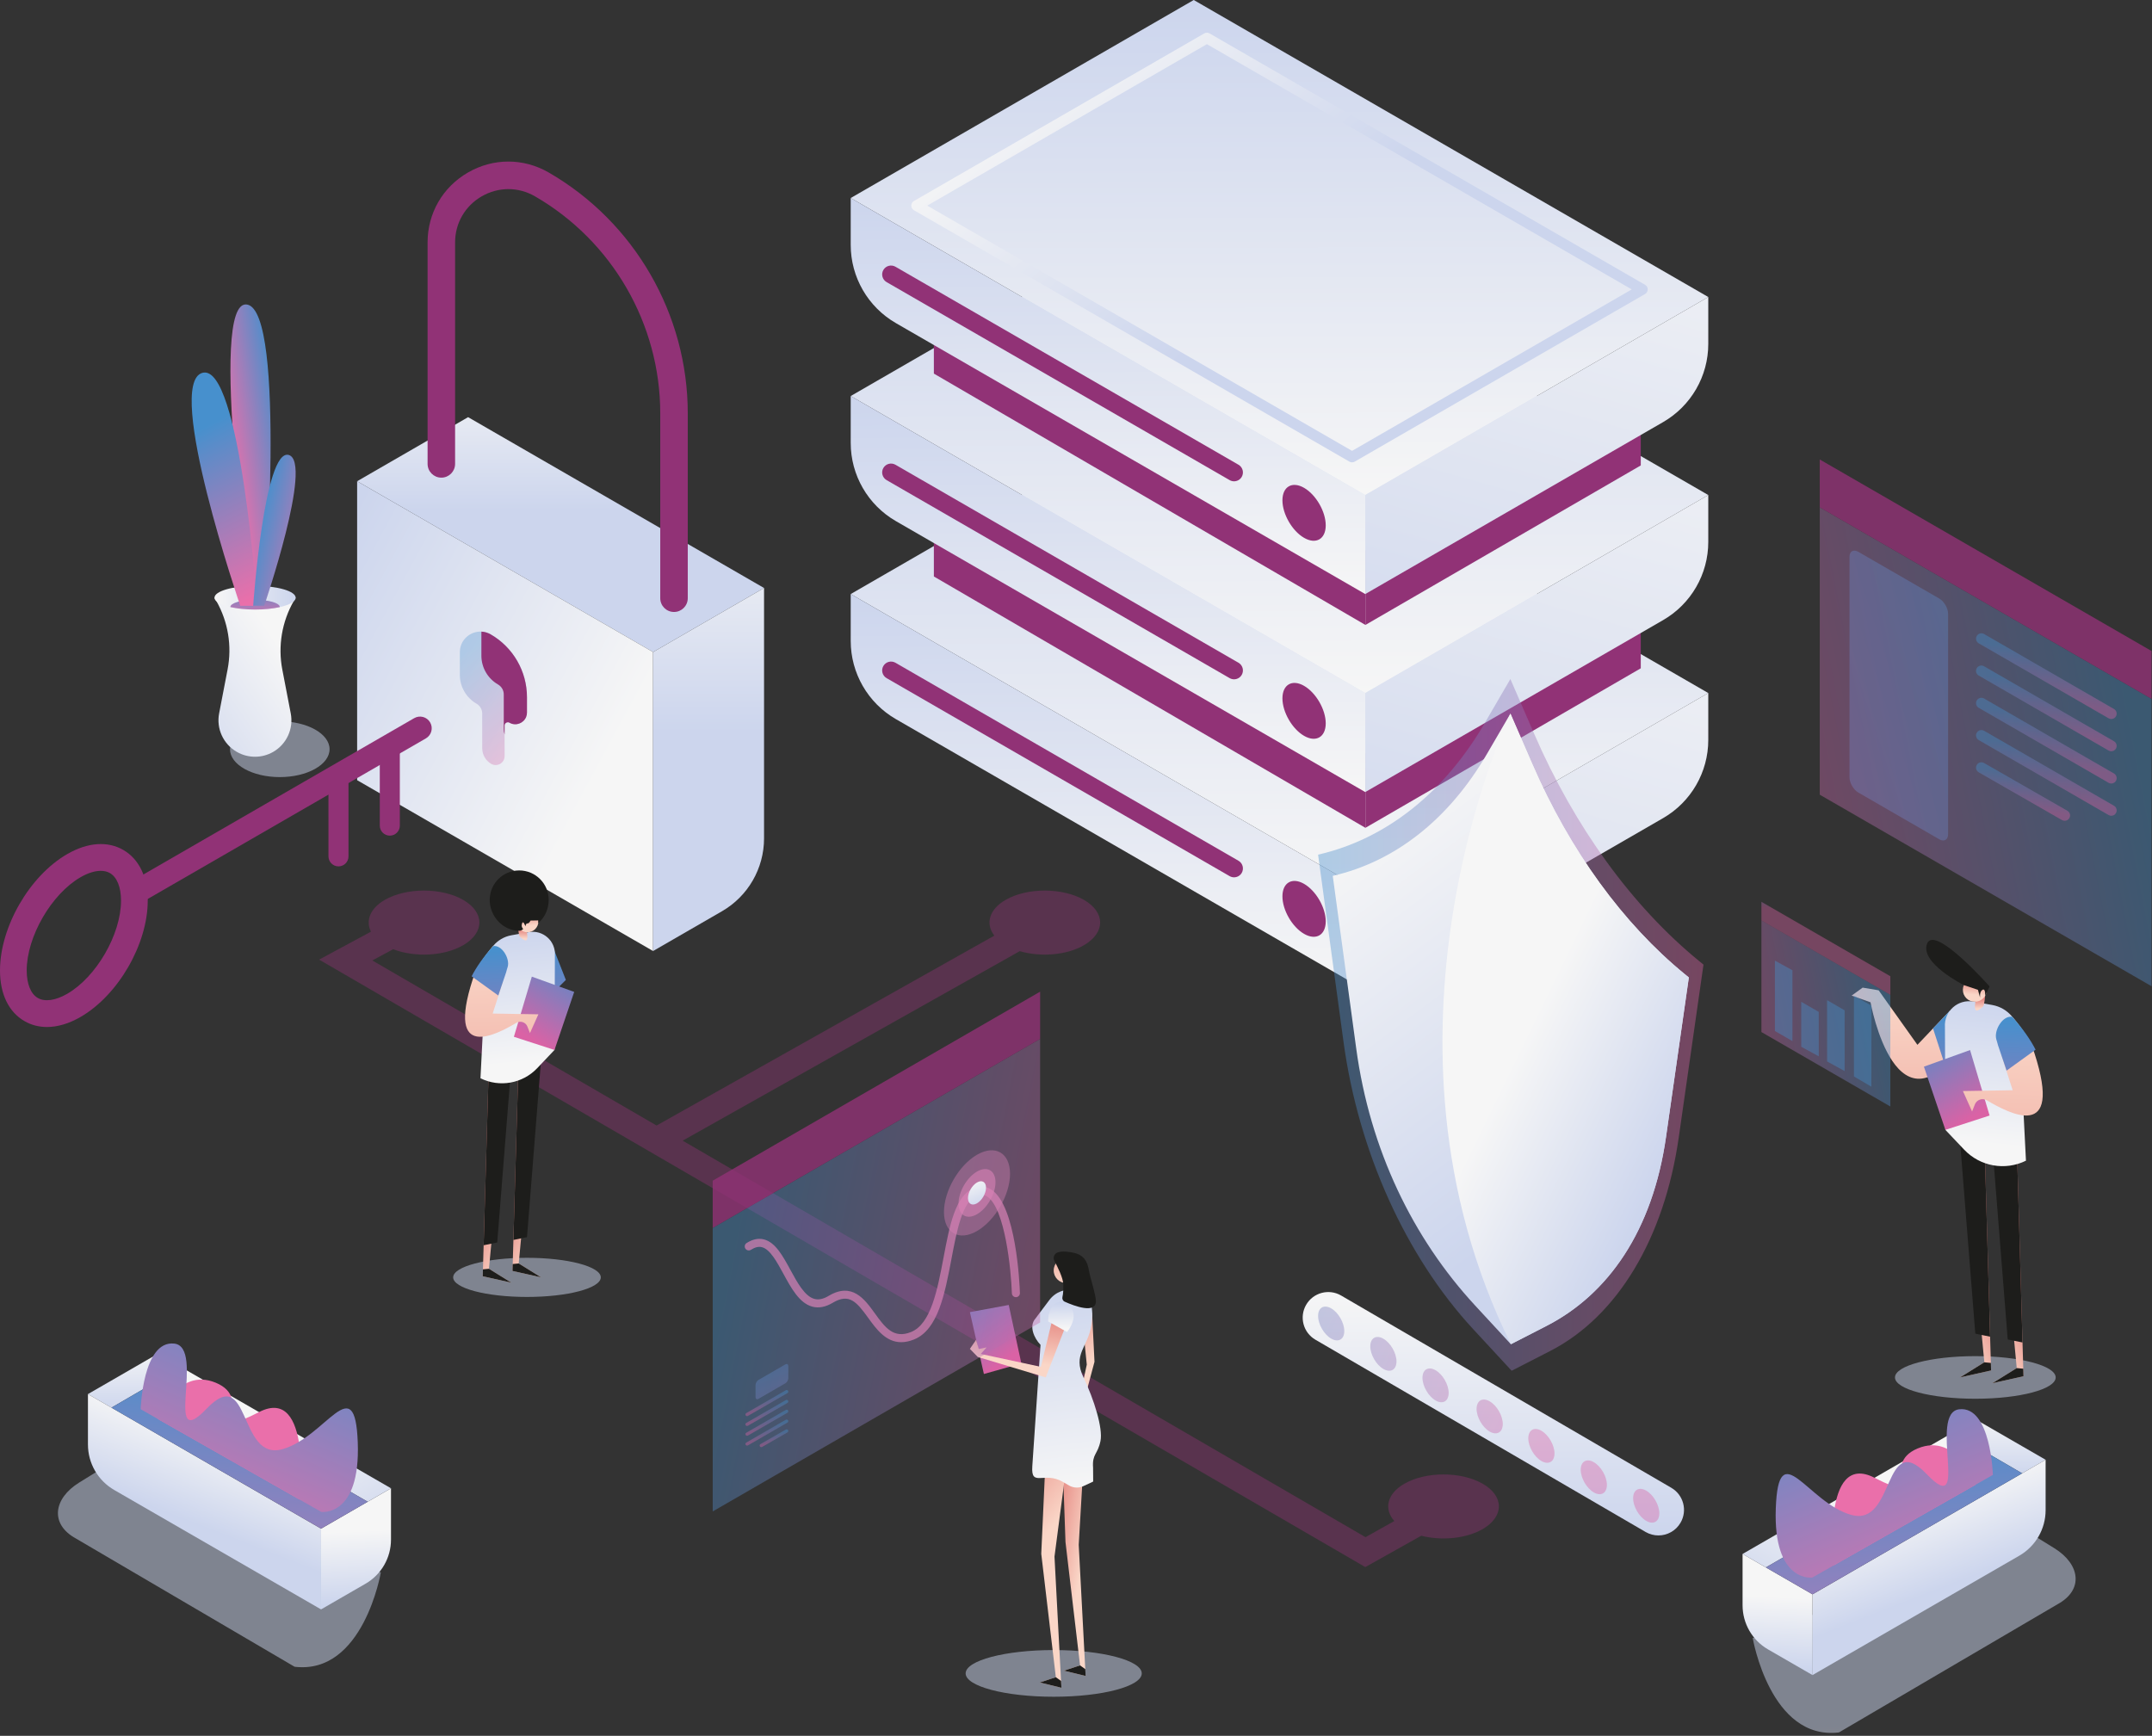 <svg width="714" height="576" viewBox="0 0 714 576" fill="none" xmlns="http://www.w3.org/2000/svg">
<rect x="0" y="0" width="714" height="576" fill="#333333" stroke="none"/>
<path opacity="0.5" d="M92.826 257.865C101.949 257.865 109.345 253.72 109.345 248.606C109.345 243.493 101.949 239.348 92.826 239.348C83.702 239.348 76.306 243.493 76.306 248.606C76.306 253.72 83.702 257.865 92.826 257.865Z" fill="url(#paint0_linear_66_1316)"/>
<path d="M71.161 198.339L71.787 199.442C75.686 206.316 77.007 214.354 75.514 222.115L72.702 236.724C71.726 241.791 74.078 246.918 78.554 249.485L78.598 249.51C82.331 251.651 86.921 251.645 90.647 249.493C95.105 246.919 97.442 241.803 96.469 236.749L93.673 222.221C92.167 214.396 93.523 206.291 97.494 199.382L98.094 198.339H71.161Z" fill="url(#paint1_linear_66_1316)"/>
<path d="M98.096 198.34C98.096 199.609 96.03 200.736 92.823 201.455C90.552 201.963 87.712 202.265 84.628 202.265C81.545 202.265 78.701 201.963 76.431 201.455C73.227 200.736 71.161 199.609 71.161 198.34C71.161 196.171 77.189 194.412 84.628 194.412C92.065 194.412 98.096 196.171 98.096 198.34Z" fill="url(#paint2_linear_66_1316)"/>
<path d="M92.826 201.418C92.826 201.429 92.826 201.443 92.823 201.454C90.553 201.963 87.712 202.265 84.629 202.265C81.545 202.265 78.701 201.963 76.431 201.454C76.428 201.443 76.428 201.429 76.428 201.418C76.428 200.096 80.1 199.028 84.629 199.028C89.155 199.028 92.826 200.096 92.826 201.418Z" fill="url(#paint3_linear_66_1316)"/>
<path d="M87.649 201.029C87.649 201.029 95.16 103.138 81.944 101.051C68.728 98.965 83.539 200.978 83.539 200.978L87.649 201.029Z" fill="url(#paint4_linear_66_1316)"/>
<path d="M79.723 201.029C79.723 201.029 54.516 127.389 67.119 123.729C79.723 120.069 85.357 201.029 85.357 201.029H79.723Z" fill="url(#paint5_linear_66_1316)"/>
<path d="M87.649 201.028C87.649 201.028 103.972 153.343 95.811 150.973C87.649 148.603 84.001 201.028 84.001 201.028H87.649Z" fill="url(#paint6_linear_66_1316)"/>
<path d="M118.491 159.683L216.678 216.374L253.501 195.114L155.312 138.427L118.491 159.683Z" fill="url(#paint7_linear_66_1316)"/>
<path d="M118.491 258.888V159.683L216.678 216.374L216.68 315.578L118.491 258.888Z" fill="url(#paint8_linear_66_1316)"/>
<path d="M253.501 195.115L253.499 278.198C253.499 288.175 248.177 297.393 239.537 302.381L216.681 315.578L216.679 216.374L253.501 195.115Z" fill="url(#paint9_linear_66_1316)"/>
<path d="M223.625 203.069C226.146 203.069 228.189 201.026 228.189 198.505V137.136C228.189 104.282 210.514 73.669 182.062 57.243C173.671 52.4 163.654 52.401 155.264 57.244C146.874 62.088 141.866 70.763 141.866 80.451V153.934C141.866 156.455 143.909 158.498 146.43 158.498C148.95 158.498 150.993 156.455 150.993 153.934V80.451C150.993 74.063 154.296 68.343 159.828 65.148C165.36 61.955 171.965 61.954 177.498 65.148C203.135 79.949 219.061 107.533 219.061 137.136V198.505C219.061 201.026 221.105 203.069 223.625 203.069Z" fill="#913276"/>
<path opacity="0.321" d="M152.57 216.414V223.93C152.57 225.905 153.096 227.804 154.051 229.454C155.007 231.107 156.386 232.511 158.095 233.501C159.271 234.18 159.993 235.434 159.993 236.792V248.289C159.993 249.359 160.279 250.388 160.795 251.282C161.311 252.176 162.061 252.938 162.986 253.469C164.955 254.606 167.416 253.187 167.416 250.91L167.419 243.72V240.74C167.419 240.116 167.933 239.668 168.492 239.668C168.67 239.668 168.854 239.714 169.026 239.812C171.159 241.044 173.73 239.99 174.566 237.907C174.744 237.464 174.842 236.976 174.842 236.454V231.35C174.842 222.75 170.255 214.805 162.807 210.503C161.812 209.929 160.764 209.637 159.731 209.588C156.042 209.406 152.57 212.309 152.57 216.414Z" fill="url(#paint10_linear_66_1316)"/>
<path d="M159.717 210.048V217.564C159.717 219.539 160.243 221.438 161.198 223.088C162.154 224.741 163.533 226.145 165.242 227.134C166.418 227.814 167.141 229.067 167.141 230.422V241.923C167.141 242.54 167.236 243.146 167.42 243.72V240.74C167.42 240.116 167.933 239.668 168.492 239.668C168.671 239.668 168.855 239.714 169.027 239.812C171.159 241.044 173.731 239.991 174.567 237.907C174.745 237.465 174.843 236.976 174.843 236.454V233.763C174.828 233.707 174.828 233.667 174.843 233.652V231.351C174.843 222.75 170.256 214.805 162.808 210.504C161.813 209.929 160.765 209.637 159.732 209.588C159.723 209.737 159.717 209.891 159.717 210.048Z" fill="#913276"/>
<path d="M129.335 277.289C129.335 277.289 129.335 277.289 129.335 277.289C131.17 277.289 132.658 275.801 132.658 273.965L132.656 248.041C132.656 246.206 131.168 244.718 129.332 244.718C129.332 244.718 129.332 244.718 129.332 244.718C127.497 244.718 126.008 246.206 126.008 248.041L126.011 273.965C126.011 275.801 127.499 277.289 129.335 277.289Z" fill="#913276"/>
<path d="M112.306 287.486C114.142 287.486 115.63 285.998 115.629 284.162L115.627 258.238C115.627 256.403 114.139 254.915 112.304 254.915C112.304 254.915 112.304 254.915 112.303 254.915C110.468 254.915 108.98 256.403 108.98 258.238L108.982 284.162C108.983 285.998 110.471 287.486 112.306 287.486Z" fill="#913276"/>
<path d="M45.676 299.632C46.334 299.632 47 299.464 47.611 299.112L141.301 245.02C143.156 243.949 143.791 241.578 142.72 239.723C141.649 237.869 139.279 237.234 137.424 238.304L43.733 292.396C41.879 293.467 41.244 295.838 42.314 297.693C43.032 298.936 44.336 299.632 45.676 299.632Z" fill="#913276"/>
<path fill-rule="evenodd" clip-rule="evenodd" d="M0 322.026C0 329.843 2.881 335.811 8.114 338.832C10.377 340.14 12.9 340.789 15.581 340.789C19.096 340.789 22.884 339.672 26.724 337.455C39.225 330.238 49.018 313.278 49.018 298.844C49.018 291.028 46.136 285.059 40.904 282.038C35.672 279.017 29.063 279.506 22.293 283.414C9.792 290.632 0 307.591 0 322.026ZM8.863 322.026C8.863 310.847 17.042 296.68 26.724 291.09C29.155 289.686 31.467 288.968 33.429 288.968C34.579 288.968 35.609 289.215 36.473 289.714C38.813 291.065 40.155 294.393 40.155 298.844C40.155 310.023 31.975 324.19 22.293 329.78C18.438 332.005 14.885 332.508 12.545 331.157C10.205 329.806 8.863 326.478 8.863 322.026Z" fill="#913276"/>
<path opacity="0.4" d="M491.937 492.346C484.768 488.228 473.067 488.228 465.934 492.346C460.18 495.667 459.074 500.714 462.603 504.725L453.061 510.073L226.503 378.505L338.336 315.627C345.223 317.643 353.887 316.99 359.638 313.654C366.807 309.496 366.807 302.725 359.638 298.606C352.47 294.488 340.769 294.488 333.635 298.606C328.123 301.789 326.89 306.552 329.897 310.473L217.843 373.475L123.538 318.711L130.458 314.982C137.582 317.749 147.377 317.308 153.676 313.654C160.845 309.496 160.845 302.725 153.676 298.606C146.507 294.488 134.806 294.488 127.673 298.606C122.767 301.439 121.236 305.526 123.078 309.155L105.87 318.428L452.985 520.008L471.539 509.609C478.267 511.317 486.434 510.585 491.936 507.394C499.105 503.235 499.105 496.464 491.937 492.346Z" fill="#913276"/>
<path d="M282.254 197.12L452.965 295.68L566.779 229.969L396.064 131.412L282.254 197.12Z" fill="url(#paint11_linear_66_1316)"/>
<path d="M544.376 197.12L544.385 221.762L453.022 274.696V250.055L544.376 197.12Z" fill="#913276"/>
<path d="M309.845 191.293L453.022 274.696V250.055L309.836 167.592L309.845 191.293Z" fill="#913276"/>
<path d="M282.254 212.677V197.12L452.965 295.679L452.969 328.536L297.233 238.622C287.964 233.27 282.254 223.38 282.254 212.677Z" fill="url(#paint12_linear_66_1316)"/>
<path d="M566.779 229.969V245.527C566.779 256.23 561.069 266.12 551.8 271.471L452.969 328.536L452.965 295.679L566.779 229.969Z" fill="url(#paint13_linear_66_1316)"/>
<path d="M409.44 291.119C408.939 291.119 408.433 290.992 407.97 290.725L294.16 225.021C292.752 224.208 292.269 222.408 293.082 221C293.895 219.591 295.697 219.111 297.104 219.922L410.914 285.626C412.321 286.439 412.804 288.238 411.991 289.647C411.446 290.591 410.456 291.119 409.44 291.119Z" fill="#913276"/>
<path d="M425.492 297.439C425.493 292.877 428.726 291.011 432.676 293.291C436.627 295.572 439.858 301.171 439.858 305.733C439.857 310.295 436.624 312.161 432.674 309.88C428.724 307.6 425.492 302.001 425.492 297.439Z" fill="#913276"/>
<path d="M282.254 131.414L452.965 229.973L566.779 164.263L396.064 65.706L282.254 131.414Z" fill="url(#paint14_linear_66_1316)"/>
<path d="M282.254 146.972V131.414L452.965 229.974L452.969 262.83L297.233 172.916C287.964 167.565 282.254 157.675 282.254 146.972Z" fill="url(#paint15_linear_66_1316)"/>
<path d="M566.779 164.263V179.822C566.779 190.524 561.069 200.414 551.8 205.766L452.969 262.83L452.965 229.974L566.779 164.263Z" fill="url(#paint16_linear_66_1316)"/>
<path d="M409.44 225.413C408.939 225.413 408.433 225.286 407.97 225.018L294.16 159.315C292.752 158.502 292.269 156.703 293.082 155.294C293.895 153.885 295.697 153.405 297.104 154.217L410.914 219.92C412.321 220.733 412.804 222.533 411.991 223.941C411.446 224.885 410.456 225.413 409.44 225.413Z" fill="#913276"/>
<path d="M425.492 231.733C425.493 227.171 428.726 225.305 432.676 227.586C436.627 229.866 439.858 235.465 439.858 240.027C439.857 244.589 436.624 246.455 432.674 244.175C428.724 241.894 425.492 236.295 425.492 231.733Z" fill="#913276"/>
<path d="M544.376 129.798L544.385 154.441L453.022 207.374V182.734L544.376 129.798Z" fill="#913276"/>
<path d="M309.845 123.972L453.022 207.374V182.734L309.836 100.271L309.845 123.972Z" fill="#913276"/>
<path d="M282.254 65.708L452.965 164.268L566.779 98.558L396.064 0L282.254 65.708Z" fill="url(#paint17_linear_66_1316)"/>
<path d="M282.254 81.266V65.708L452.965 164.268L452.969 197.125L297.233 107.211C287.964 101.859 282.254 91.969 282.254 81.266Z" fill="url(#paint18_linear_66_1316)"/>
<path d="M566.779 98.557V114.116C566.779 124.818 561.069 134.708 551.8 140.06L452.969 197.124L452.965 164.268L566.779 98.557Z" fill="url(#paint19_linear_66_1316)"/>
<path d="M409.44 159.708C408.939 159.708 408.433 159.581 407.97 159.313L294.16 93.61C292.752 92.797 292.269 90.997 293.082 89.588C293.895 88.18 295.697 87.699 297.104 88.511L410.914 154.214C412.321 155.027 412.804 156.827 411.991 158.236C411.446 159.18 410.456 159.708 409.44 159.708Z" fill="#913276"/>
<path fill-rule="evenodd" clip-rule="evenodd" d="M447.711 153.179C447.984 153.337 448.289 153.416 448.594 153.416C448.898 153.416 449.203 153.337 449.477 153.179L545.807 97.563C546.354 97.248 546.691 96.665 546.691 96.033C546.691 95.402 546.354 94.819 545.807 94.504L401.318 11.088C400.771 10.773 400.099 10.773 399.552 11.088L303.226 66.702C302.68 67.017 302.343 67.6 302.343 68.231C302.343 68.862 302.68 69.445 303.226 69.76L447.711 153.179ZM448.594 149.61L307.642 68.231L400.435 14.657L541.392 96.034L448.594 149.61Z" fill="url(#paint20_linear_66_1316)"/>
<path d="M425.492 166.027C425.493 161.465 428.726 159.599 432.676 161.88C436.627 164.161 439.858 169.759 439.858 174.321C439.857 178.883 436.624 180.75 432.674 178.469C428.724 176.188 425.492 170.589 425.492 166.027Z" fill="#913276"/>
<path opacity="0.4" d="M713.859 327.268L603.764 263.702L603.766 168.358L713.859 231.92V327.268Z" fill="url(#paint21_linear_66_1316)"/>
<path opacity="0.798" d="M603.764 152.466L603.766 168.358L713.859 231.92V216.03L603.764 152.466Z" fill="#913276"/>
<g opacity="0.4">
<path d="M700.493 238.593C700.191 238.593 699.884 238.516 699.603 238.353L656.508 213.475C655.655 212.983 655.363 211.892 655.855 211.039C656.348 210.186 657.438 209.893 658.291 210.386L701.387 235.264C702.24 235.757 702.532 236.848 702.04 237.701C701.709 238.273 701.11 238.593 700.493 238.593Z" fill="url(#paint22_linear_66_1316)"/>
</g>
<g opacity="0.4">
<path d="M700.493 249.294C700.191 249.294 699.884 249.217 699.603 249.054L656.508 224.176C655.655 223.684 655.363 222.593 655.855 221.74C656.347 220.887 657.438 220.594 658.291 221.087L701.386 245.965C702.24 246.458 702.532 247.549 702.039 248.402C701.709 248.974 701.11 249.294 700.493 249.294Z" fill="url(#paint23_linear_66_1316)"/>
</g>
<g opacity="0.4">
<path d="M700.493 259.995C700.191 259.995 699.884 259.918 699.603 259.755L656.508 234.877C655.655 234.385 655.363 233.294 655.855 232.441C656.347 231.588 657.438 231.295 658.291 231.788L701.386 256.666C702.24 257.159 702.532 258.25 702.039 259.103C701.709 259.675 701.11 259.995 700.493 259.995Z" fill="url(#paint24_linear_66_1316)"/>
</g>
<g opacity="0.4">
<path d="M700.493 270.696C700.191 270.696 699.884 270.619 699.603 270.456L656.508 245.578C655.655 245.086 655.363 243.995 655.855 243.142C656.347 242.289 657.438 241.996 658.291 242.489L701.386 267.367C702.24 267.86 702.532 268.951 702.039 269.804C701.709 270.376 701.11 270.696 700.493 270.696Z" fill="url(#paint25_linear_66_1316)"/>
</g>
<g opacity="0.4">
<path d="M685.03 272.361C684.727 272.361 684.421 272.284 684.14 272.121L656.508 256.279C655.655 255.787 655.363 254.696 655.855 253.843C656.347 252.99 657.438 252.698 658.291 253.19L685.923 269.032C686.776 269.525 687.068 270.616 686.576 271.468C686.246 272.04 685.646 272.361 685.03 272.361Z" fill="url(#paint26_linear_66_1316)"/>
</g>
<path opacity="0.4" d="M613.63 184.8C613.63 182.938 614.949 182.177 616.561 183.108L643.418 198.614C645.031 199.545 646.35 201.83 646.35 203.692L646.349 276.804C646.349 278.666 645.03 279.428 643.417 278.497L616.562 262.992C614.949 262.061 613.63 259.776 613.63 257.914V184.8H613.63Z" fill="url(#paint27_linear_66_1316)"/>
<path opacity="0.4" d="M565.194 320.094L556.992 377.386C552.187 410.982 536.608 436.862 514.32 448.304L505.074 453.048L501.543 454.856L488.731 441C466.37 416.806 450.681 382.021 445.743 345.634L437.323 283.597C459.781 278.453 479.109 263.165 492.698 239.797L501.119 225.322L508.617 242.575L509.041 243.558C522.485 274.522 541.595 300.826 563.81 318.953L565.194 320.094Z" fill="url(#paint28_linear_66_1316)"/>
<path d="M560.328 324.353L552.757 377.289C548.316 408.326 533.684 429.425 513.082 439.993L501.289 446.047L489.447 433.235C468.784 410.886 454.54 381.56 449.978 347.963L442.188 290.635C462.948 285.879 480.796 271.755 493.353 250.159L501.119 236.837C501.131 236.812 501.131 236.801 501.131 236.801L508.447 253.641C520.884 282.251 538.525 306.542 559.042 323.297L560.328 324.353Z" fill="url(#paint29_linear_66_1316)"/>
<path d="M560.328 324.353L552.757 377.289C548.316 408.326 533.684 429.425 513.082 439.993L501.289 446.047C450.839 343.972 500.088 239.008 501.119 236.836C501.131 236.812 501.131 236.8 501.131 236.8L508.447 253.641C520.884 282.251 538.525 306.541 559.042 323.297L560.328 324.353Z" fill="url(#paint30_linear_66_1316)"/>
<path d="M550.237 509.503C553.169 509.503 556.02 507.981 557.591 505.261C559.933 501.204 558.544 496.017 554.486 493.674L444.938 429.877C440.881 427.535 435.693 428.926 433.351 432.981C431.008 437.038 432.398 442.225 436.456 444.568L546.004 508.365C547.34 509.136 548.798 509.503 550.237 509.503Z" fill="url(#paint31_linear_66_1316)"/>
<g opacity="0.4">
<path d="M541.843 497.143C541.843 494.382 543.8 493.253 546.19 494.633C548.581 496.014 550.536 499.402 550.536 502.162C550.536 504.923 548.579 506.052 546.189 504.672C543.798 503.292 541.843 499.904 541.843 497.143Z" fill="url(#paint32_linear_66_1316)"/>
<path d="M524.454 487.702C524.454 484.942 526.411 483.812 528.801 485.193C531.191 486.573 533.147 489.961 533.147 492.721C533.146 495.482 531.19 496.611 528.799 495.231C526.409 493.851 524.453 490.463 524.454 487.702Z" fill="url(#paint33_linear_66_1316)"/>
<path d="M507.065 477.277C507.065 474.516 509.021 473.387 511.412 474.767C513.802 476.147 515.758 479.535 515.758 482.296C515.757 485.056 513.801 486.186 511.411 484.805C509.02 483.425 507.065 480.037 507.065 477.277Z" fill="url(#paint34_linear_66_1316)"/>
<path d="M489.905 467.51C489.905 464.75 491.861 463.621 494.252 465.001C496.642 466.381 498.598 469.769 498.597 472.529C498.597 475.29 496.641 476.419 494.25 475.039C491.86 473.659 489.904 470.271 489.905 467.51Z" fill="url(#paint35_linear_66_1316)"/>
<path d="M471.954 457.191C471.954 454.43 473.91 453.301 476.301 454.681C478.691 456.061 480.647 459.449 480.647 462.209C480.646 464.97 478.69 466.099 476.3 464.719C473.909 463.339 471.953 459.951 471.954 457.191Z" fill="url(#paint36_linear_66_1316)"/>
<path d="M454.638 446.738C454.639 443.978 456.595 442.849 458.985 444.229C461.376 445.609 463.332 448.997 463.331 451.757C463.331 454.518 461.374 455.647 458.984 454.267C456.594 452.887 454.638 449.499 454.638 446.738Z" fill="url(#paint37_linear_66_1316)"/>
<path d="M437.323 436.666C437.324 433.905 439.28 432.776 441.67 434.156C444.061 435.536 446.016 438.924 446.016 441.685C446.016 444.445 444.059 445.574 441.669 444.194C439.279 442.814 437.323 439.427 437.323 436.666Z" fill="url(#paint38_linear_66_1316)"/>
</g>
<path opacity="0.5" d="M349.601 563.03C365.736 563.03 378.816 559.562 378.816 555.283C378.816 551.005 365.736 547.536 349.601 547.536C333.466 547.536 320.386 551.005 320.386 555.283C320.386 559.562 333.466 563.03 349.601 563.03Z" fill="url(#paint39_linear_66_1316)"/>
<path d="M321.793 435.402L334.687 433.022L338.867 452.43L326.441 455.928L321.793 435.402Z" fill="url(#paint40_linear_66_1316)"/>
<path d="M362.339 435.667L363.136 451.881L358.002 471.069L356.226 472.994L360.577 452.826L358.786 435.118L362.339 435.667Z" fill="url(#paint41_linear_66_1316)"/>
<path d="M360.198 473.306L357.902 512.605L360.198 556.135L353.009 554.378L358.346 552.629L353.511 511.682L352.161 473.306H360.198Z" fill="url(#paint42_linear_66_1316)"/>
<path d="M360.079 553.865L358.346 552.629L353.009 554.379L360.198 556.136L360.079 553.865Z" fill="#1D1D1B"/>
<path d="M355.013 477.224L349.864 516.523L352.161 560.053L344.971 558.296L350.309 556.547L345.473 515.599L347.222 477.224H355.013Z" fill="url(#paint43_linear_66_1316)"/>
<path d="M352.041 557.783L350.309 556.547L344.971 558.296L352.161 560.053L352.041 557.783Z" fill="#1D1D1B"/>
<path d="M365.125 478.155C364.176 482.785 362.327 482.34 362.667 487.054L362.7 491.61V491.622L359.464 493.132C357.944 493.841 356.176 493.77 354.718 492.942L352.593 491.712C346.418 488.136 342.015 493.665 342.504 486.546L345.228 446.26C343.023 443.977 341.372 440.003 343.475 437.619L348.178 431.364C350.182 428.699 353.548 427.435 356.811 428.123L359.42 428.673C359.42 428.673 363.493 430.606 362.109 439.728C361.005 447.008 355.789 449.372 359.486 457.066C362.956 464.291 365.986 473.954 365.125 478.155Z" fill="url(#paint44_linear_66_1316)"/>
<path d="M353.801 425.773C356.121 425.773 358.001 423.893 358.001 421.573C358.001 419.253 356.121 417.373 353.801 417.373C351.482 417.373 349.601 419.253 349.601 421.573C349.601 423.893 351.482 425.773 353.801 425.773Z" fill="url(#paint45_linear_66_1316)"/>
<path d="M350.99 415.569C349.792 415.94 349.247 417.332 349.846 418.435C350.845 420.274 352.753 424.065 352.79 426.235C352.816 427.751 352.765 429.356 352.51 430.327C352.337 430.982 352.633 431.665 353.252 431.941C356.45 433.368 363.603 436.079 363.606 431.778C363.607 429.617 361.703 424.102 361.285 421.572C360.518 416.941 358.186 415.701 353.737 415.336C352.641 415.246 351.713 415.345 350.99 415.569Z" fill="#1D1D1B"/>
<path d="M353.41 440.418L346.96 457.065L324.396 450.267L321.793 447.598L323.856 444.593L324.746 447.634L327.35 447.112L325.412 449.272L345.333 453.557L349.372 436.95L353.41 440.418Z" fill="url(#paint46_linear_66_1316)"/>
<path d="M349.83 432.799C348.789 433.763 347.743 435.48 347.749 438.485L354.037 442.006C354.037 442.006 359.165 435.873 353.721 432.499C352.497 431.741 350.887 431.822 349.83 432.799Z" fill="url(#paint47_linear_66_1316)"/>
<path opacity="0.4" d="M236.467 501.541L345.098 438.821L345.095 344.745L236.467 407.462V501.541Z" fill="url(#paint48_linear_66_1316)"/>
<path opacity="0.798" d="M345.098 329.065L345.095 344.746L236.467 407.462V391.782L345.098 329.065Z" fill="#913276"/>
<g opacity="0.4">
<path d="M247.867 469.919C247.959 469.919 248.053 469.895 248.138 469.846L261.273 462.263C261.533 462.113 261.622 461.781 261.472 461.521C261.321 461.261 260.989 461.172 260.729 461.322L247.594 468.904C247.334 469.054 247.245 469.387 247.395 469.647C247.496 469.821 247.679 469.919 247.867 469.919Z" fill="url(#paint49_linear_66_1316)"/>
</g>
<g opacity="0.4">
<path d="M247.867 473.18C247.959 473.18 248.053 473.156 248.138 473.107L261.273 465.525C261.533 465.374 261.622 465.042 261.472 464.782C261.321 464.522 260.989 464.433 260.729 464.583L247.594 472.166C247.334 472.316 247.245 472.648 247.395 472.908C247.496 473.082 247.679 473.18 247.867 473.18Z" fill="url(#paint50_linear_66_1316)"/>
</g>
<g opacity="0.4">
<path d="M247.867 476.442C247.959 476.442 248.053 476.418 248.138 476.369L261.273 468.786C261.533 468.636 261.622 468.304 261.472 468.044C261.321 467.784 260.989 467.695 260.729 467.845L247.594 475.427C247.334 475.577 247.245 475.91 247.395 476.17C247.496 476.344 247.679 476.442 247.867 476.442Z" fill="url(#paint51_linear_66_1316)"/>
</g>
<g opacity="0.4">
<path d="M247.867 479.703C247.959 479.703 248.053 479.679 248.138 479.63L261.273 472.047C261.533 471.897 261.622 471.565 261.472 471.305C261.321 471.045 260.989 470.956 260.729 471.106L247.594 478.688C247.334 478.838 247.245 479.171 247.395 479.431C247.496 479.605 247.679 479.703 247.867 479.703Z" fill="url(#paint52_linear_66_1316)"/>
</g>
<g opacity="0.4">
<path d="M252.58 480.21C252.672 480.21 252.765 480.187 252.851 480.137L261.272 475.309C261.532 475.159 261.621 474.826 261.471 474.566C261.321 474.306 260.989 474.217 260.729 474.367L252.307 479.196C252.047 479.346 251.958 479.678 252.108 479.938C252.209 480.113 252.391 480.21 252.58 480.21Z" fill="url(#paint53_linear_66_1316)"/>
</g>
<path opacity="0.4" d="M261.544 453.312C261.544 452.694 261.106 452.441 260.571 452.75L251.652 457.899C251.117 458.208 250.679 458.967 250.679 459.586L250.679 463.61C250.679 464.228 251.118 464.481 251.653 464.172L260.571 459.023C261.106 458.714 261.544 457.955 261.544 457.337V453.312Z" fill="url(#paint54_linear_66_1316)"/>
<g opacity="0.7">
<path d="M299.017 445.378C300.316 445.378 301.739 445.098 303.313 444.454C311.24 441.211 313.502 429.254 315.69 417.692C317.457 408.351 319.285 398.692 324.035 396.768C325.332 396.242 326.429 396.319 327.489 397.008C333.481 400.899 335.468 421.531 335.728 429.153C335.753 429.888 336.368 430.464 337.105 430.439C337.841 430.414 338.417 429.797 338.392 429.061C338.292 426.115 337.172 400.118 328.941 394.773C327.162 393.617 325.119 393.453 323.034 394.297C316.936 396.767 315.058 406.69 313.071 417.196C311.015 428.059 308.89 439.292 302.303 441.987C296.452 444.381 293.568 440.387 290.23 435.763C286.884 431.128 282.72 425.361 274.934 430.006C273.154 431.069 271.603 431.396 270.191 431.01C267.011 430.14 264.593 425.696 262.254 421.4C259.696 416.7 257.279 412.261 253.475 411.273C251.655 410.801 249.716 411.204 247.714 412.471C247.092 412.865 246.907 413.688 247.301 414.31C247.694 414.932 248.517 415.117 249.139 414.723C250.513 413.854 251.712 413.568 252.805 413.853C255.491 414.549 257.739 418.679 259.913 422.673C262.519 427.46 265.213 432.41 269.487 433.58C271.606 434.16 273.898 433.728 276.3 432.295C281.725 429.058 284.186 431.944 288.069 437.323C290.718 440.993 293.885 445.378 299.017 445.378Z" fill="#D882B6"/>
</g>
<path opacity="0.4" d="M335.115 389.51C335.115 382.549 330.183 379.7 324.155 383.18C318.127 386.659 313.194 395.202 313.194 402.163C313.194 409.125 318.127 411.973 324.155 408.493C330.183 405.013 335.115 396.471 335.115 389.51Z" fill="#D882B6"/>
<path opacity="0.6" d="M330.288 392.296C330.288 388.402 327.528 386.808 324.155 388.755C320.782 390.702 318.022 395.481 318.022 399.376C318.022 403.271 320.782 404.865 324.155 402.918C327.528 400.971 330.288 396.191 330.288 392.296Z" fill="#D882B6"/>
<path d="M327.15 394.108C327.15 392.206 325.802 391.427 324.155 392.378C322.508 393.329 321.16 395.663 321.16 397.565C321.16 399.468 322.508 400.246 324.155 399.295C325.802 398.344 327.15 396.01 327.15 394.108Z" fill="url(#paint55_linear_66_1316)"/>
<path opacity="0.5" d="M655.385 464.145C670.109 464.145 682.044 460.98 682.044 457.075C682.044 453.171 670.109 450.006 655.385 450.006C640.662 450.006 628.726 453.171 628.726 457.075C628.726 460.98 640.662 464.145 655.385 464.145Z" fill="url(#paint56_linear_66_1316)"/>
<path d="M650.272 457.075L658.37 452.048L657.511 442.982L651.096 375.44L658.251 372.959L658.452 379.865L660.286 443.552L660.539 452.26L660.611 454.754L650.272 457.075Z" fill="url(#paint57_linear_66_1316)"/>
<path d="M660.286 443.551L657.512 442.982L655.375 442.547L649.858 373L658.452 379.864L660.286 443.551Z" fill="#1D1D1B"/>
<path d="M660.539 452.26L660.611 454.754L650.272 457.075L658.37 452.048L660.539 452.26Z" fill="#1D1D1B"/>
<path d="M661.025 458.994L669.123 453.967L668.265 444.901L661.849 377.36L669.004 374.878L669.205 381.784L671.039 445.47L671.292 454.179L671.364 456.673L661.025 458.994Z" fill="url(#paint58_linear_66_1316)"/>
<path d="M671.039 445.47L668.264 444.901L666.129 444.466L660.611 374.919L669.205 381.783L671.039 445.47Z" fill="#1D1D1B"/>
<path d="M671.292 454.179L671.364 456.673L661.025 458.994L669.123 453.967L671.292 454.179Z" fill="#1D1D1B"/>
<path d="M646.942 335.384L636.172 346.703L623.309 328.614L618.002 327.721L614.349 330.369L620.611 332.587C620.611 332.587 629.271 380.438 652.469 344.72L646.942 335.384Z" fill="url(#paint59_linear_66_1316)"/>
<path d="M641.343 341.269L645.357 353.627L655.303 347.389L646.942 335.384L641.343 341.269Z" fill="url(#paint60_linear_66_1316)"/>
<path d="M654.748 332.361L661.025 333.492C666.269 334.436 670.094 338.987 670.12 344.316L672.181 385.149C665.282 388.558 656.968 387.074 651.675 381.489L645.451 374.923L645.3 340.818C644.947 335.596 649.597 331.434 654.748 332.361Z" fill="url(#paint61_linear_66_1316)"/>
<path d="M653.634 348.436L660.113 370.163L645.451 374.922L638.326 353.948L653.634 348.436Z" fill="url(#paint62_linear_66_1316)"/>
<path d="M658.698 329.61C658.698 329.61 658.459 333.682 657.849 334.113C657.239 334.544 654.075 337.924 655.694 331.187C657.312 324.45 658.698 329.61 658.698 329.61Z" fill="url(#paint63_linear_66_1316)"/>
<path d="M655.21 332.417C657.397 332.417 659.169 330.644 659.169 328.457C659.169 326.27 657.397 324.498 655.21 324.498C653.023 324.498 651.25 326.27 651.25 328.457C651.25 330.644 653.023 332.417 655.21 332.417Z" fill="url(#paint64_linear_66_1316)"/>
<path d="M651.576 326.884C651.576 326.884 636.869 319.535 639.381 313.118C641.892 306.701 660.113 327.333 660.113 327.333L658.634 330.444C658.634 330.444 658.842 327.844 657.769 328.445C656.695 329.045 656.964 331.052 656.964 331.052L656.253 328.452L651.576 326.884Z" fill="#1D1D1B"/>
<path d="M655.225 366.488L654.309 368.824L651.263 362.044L667.776 361.768L664.109 350.406L667.656 337.417C671.189 341.414 673.887 346.032 675.019 349.537C684.617 379.247 666.461 369.387 659.196 365.114C657.731 364.252 655.846 364.906 655.225 366.488Z" fill="url(#paint65_linear_66_1316)"/>
<path d="M675.375 348.313L665.748 355.255L662.906 346.843C662.754 346.181 662.541 345.536 662.349 344.884C661.477 341.934 664.468 336.816 667.657 337.417C671.19 341.414 673.696 345.035 675.375 348.313Z" fill="url(#paint66_linear_66_1316)"/>
<path opacity="0.4" d="M627.19 367.169L584.41 342.469L584.411 305.421L627.19 330.12V367.169Z" fill="url(#paint67_linear_66_1316)"/>
<g opacity="0.4">
<path d="M588.887 318.756V342.119L594.705 345.478L594.706 321.962L588.887 318.756Z" fill="url(#paint68_linear_66_1316)"/>
<path d="M597.615 332.419V347.341L603.434 350.518V335.779L597.615 332.419Z" fill="url(#paint69_linear_66_1316)"/>
<path d="M606.203 331.889V352.229L612.022 355.406V335.249L606.203 331.889Z" fill="url(#paint70_linear_66_1316)"/>
<path d="M615.109 330.356V357.199L620.89 360.596L620.928 333.717L615.109 330.356Z" fill="url(#paint71_linear_66_1316)"/>
</g>
<path opacity="0.4" d="M584.41 299.246L584.411 305.421L627.19 330.12V323.945L584.41 299.246Z" fill="url(#paint72_linear_66_1316)"/>
<path opacity="0.5" d="M174.843 430.364C188.368 430.364 199.332 427.456 199.332 423.87C199.332 420.283 188.368 417.376 174.843 417.376C161.319 417.376 150.355 420.283 150.355 423.87C150.355 427.456 161.319 430.364 174.843 430.364Z" fill="url(#paint73_linear_66_1316)"/>
<path d="M179.54 423.87L172.101 419.252L172.89 410.925L178.783 348.883L172.21 346.604L172.026 352.947L170.341 411.448L170.109 419.447L170.043 421.737L179.54 423.87Z" fill="url(#paint74_linear_66_1316)"/>
<path d="M170.341 411.447L172.89 410.925L174.852 410.525L179.92 346.641L172.026 352.946L170.341 411.447Z" fill="#1D1D1B"/>
<path d="M170.109 419.447L170.043 421.737L179.54 423.87L172.101 419.252L170.109 419.447Z" fill="#1D1D1B"/>
<path d="M169.663 425.633L162.224 421.015L163.013 412.688L168.906 350.646L162.333 348.367L162.148 354.71L160.464 413.211L160.232 421.21L160.165 423.501L169.663 425.633Z" fill="url(#paint75_linear_66_1316)"/>
<path d="M160.464 413.21L163.013 412.687L164.975 412.287L170.043 348.404L162.148 354.709L160.464 413.21Z" fill="#1D1D1B"/>
<path d="M160.232 421.21L160.165 423.501L169.663 425.633L162.224 421.015L160.232 421.21Z" fill="#1D1D1B"/>
<path d="M187.742 325.166L184.055 328.846L174.919 323.116L182.598 312.089L187.742 325.166Z" fill="url(#paint76_linear_66_1316)"/>
<path d="M175.428 309.313L169.662 310.351C164.845 311.218 161.332 315.399 161.308 320.294L159.415 357.801C165.752 360.933 173.389 359.57 178.251 354.44L183.968 348.408L184.107 317.081C184.431 312.284 180.16 308.461 175.428 309.313Z" fill="url(#paint77_linear_66_1316)"/>
<path d="M176.452 324.078L170.5 344.036L183.968 348.407L190.513 329.141L176.452 324.078Z" fill="url(#paint78_linear_66_1316)"/>
<path d="M171.801 306.785C171.801 306.785 172.02 310.525 172.58 310.921C173.14 311.317 176.046 314.422 174.56 308.233C173.073 302.045 171.801 306.785 171.801 306.785Z" fill="url(#paint79_linear_66_1316)"/>
<path d="M175.004 309.363C177.013 309.363 178.641 307.735 178.641 305.726C178.641 303.717 177.013 302.089 175.004 302.089C172.995 302.089 171.367 303.717 171.367 305.726C171.367 307.735 172.995 309.363 175.004 309.363Z" fill="url(#paint80_linear_66_1316)"/>
<path d="M174.99 340.66L175.832 342.806L178.629 336.578L163.461 336.325L166.829 325.888L163.571 313.956C160.326 317.627 157.847 321.87 156.808 325.089C147.991 352.38 164.669 343.323 171.343 339.397C172.688 338.606 174.42 339.206 174.99 340.66Z" fill="url(#paint81_linear_66_1316)"/>
<path d="M156.481 323.965L165.324 330.341L167.935 322.615C168.074 322.006 168.27 321.414 168.447 320.815C169.247 318.105 166.5 313.404 163.571 313.956C160.326 317.627 158.023 320.954 156.481 323.965Z" fill="url(#paint82_linear_66_1316)"/>
<path d="M182.049 298.618C182.049 301.632 180.746 304.479 178.6 306.274C178.635 305.94 178.641 305.744 178.626 305.42L176.013 305.474C176.013 305.474 175.569 306.47 175.007 306.412C174.438 306.354 174.342 307.397 174.342 307.397C174.342 307.397 173.487 304.896 173.131 306.733C172.946 307.687 173.583 308.252 173.583 308.252C173.583 308.252 173.146 308.859 172.263 308.859C166.856 308.859 162.477 304.018 162.477 298.618C162.477 293.211 166.855 288.833 172.262 288.833C177.663 288.833 182.049 293.211 182.049 298.618Z" fill="#1D1D1B"/>
<path opacity="0.5" d="M581.526 543.556C581.526 543.556 587.327 577.623 610.145 574.865L682.64 532.346C691.461 527.549 690.14 519.025 681.6 513.743L672.689 508.232L581.526 543.556Z" fill="url(#paint83_linear_66_1316)"/>
<path d="M655.502 479.926L655.501 470.995L678.704 484.392L670.905 488.894L655.502 479.926Z" fill="url(#paint84_linear_66_1316)"/>
<path d="M678.704 501.112V484.392L601.36 529.046V555.838L669.981 516.22C675.379 513.104 678.704 507.345 678.704 501.112Z" fill="url(#paint85_linear_66_1316)"/>
<path d="M586.606 547.32L601.36 555.838V529.046L578.158 515.649V532.687C578.158 538.723 581.378 544.301 586.606 547.32Z" fill="url(#paint86_linear_66_1316)"/>
<path d="M578.158 515.649L655.501 470.995L655.502 479.926L585.892 520.115L578.158 515.649Z" fill="url(#paint87_linear_66_1316)"/>
<path d="M670.905 488.894L655.502 479.926L585.892 520.114L601.36 529.046L670.905 488.894Z" fill="url(#paint88_linear_66_1316)"/>
<path d="M655.501 492.659C655.501 492.659 649.275 475.219 636.27 480.629C623.265 486.039 639.662 499.453 621.947 490.367C604.232 481.281 608.394 519.443 608.394 519.443L655.501 492.659Z" fill="url(#paint89_linear_66_1316)"/>
<path d="M661.212 489.412C661.212 489.412 660.537 466.48 650.069 467.637C639.601 468.794 653.954 504.512 639.346 489.253C624.737 473.995 628.855 506.708 614.263 502.697C599.672 498.686 590.087 475.703 589.181 500.48C588.275 525.256 601.281 523.488 601.281 523.488L661.212 489.412Z" fill="url(#paint90_linear_66_1316)"/>
<path opacity="0.5" d="M126.357 521.763C126.357 521.763 120.556 555.829 97.738 553.072L25.243 510.552C16.422 505.756 17.743 497.231 26.283 491.949L35.194 486.438L126.357 521.763Z" fill="url(#paint91_linear_66_1316)"/>
<path d="M52.381 458.132L52.382 449.202L29.179 462.598L36.978 467.101L52.381 458.132Z" fill="url(#paint92_linear_66_1316)"/>
<path d="M29.179 479.319V462.598L106.523 507.253V534.044L37.902 494.427C32.504 491.31 29.179 485.551 29.179 479.319Z" fill="url(#paint93_linear_66_1316)"/>
<path d="M121.277 525.526L106.523 534.044V507.253L129.725 493.856V510.893C129.725 516.93 126.505 522.508 121.277 525.526Z" fill="url(#paint94_linear_66_1316)"/>
<path d="M129.725 493.856L52.382 449.202L52.381 458.132L121.991 498.321L129.725 493.856Z" fill="url(#paint95_linear_66_1316)"/>
<path d="M36.978 467.101L52.381 458.132L121.991 498.321L106.523 507.253L36.978 467.101Z" fill="url(#paint96_linear_66_1316)"/>
<path d="M52.383 470.866C52.383 470.866 58.608 453.425 71.613 458.836C84.618 464.246 68.221 477.66 85.936 468.574C103.651 459.487 99.489 497.65 99.489 497.65L52.383 470.866Z" fill="url(#paint97_linear_66_1316)"/>
<path d="M46.671 467.619C46.671 467.619 47.346 444.686 57.814 445.843C68.282 447.001 53.929 482.719 68.538 467.46C83.146 452.201 79.029 484.914 93.62 480.903C108.211 476.892 117.796 453.909 118.702 478.686C119.609 503.463 106.602 501.694 106.602 501.694L46.671 467.619Z" fill="url(#paint98_linear_66_1316)"/>
<defs>
<linearGradient id="paint0_linear_66_1316" x1="97.774" y1="261.875" x2="97.659" y2="257.606" gradientUnits="userSpaceOnUse">
<stop stop-color="#F6F6F6"/>
<stop offset="1" stop-color="#CCD5ED"/>
</linearGradient>
<linearGradient id="paint1_linear_66_1316" x1="73.222" y1="185.731" x2="29.987" y2="215.294" gradientUnits="userSpaceOnUse">
<stop stop-color="#F6F6F6"/>
<stop offset="1" stop-color="#CCD5ED"/>
</linearGradient>
<linearGradient id="paint2_linear_66_1316" x1="71.161" y1="202.265" x2="98.096" y2="202.265" gradientUnits="userSpaceOnUse">
<stop stop-color="#F6F6F6"/>
<stop offset="1" stop-color="#CCD5ED"/>
</linearGradient>
<linearGradient id="paint3_linear_66_1316" x1="53.519" y1="193.7" x2="53.491" y2="206.157" gradientUnits="userSpaceOnUse">
<stop stop-color="#4790CD"/>
<stop offset="1" stop-color="#EA6FAA"/>
</linearGradient>
<linearGradient id="paint4_linear_66_1316" x1="83.039" y1="73.34" x2="63.378" y2="76.632" gradientUnits="userSpaceOnUse">
<stop stop-color="#4790CD"/>
<stop offset="1" stop-color="#EA6FAA"/>
</linearGradient>
<linearGradient id="paint5_linear_66_1316" x1="64.365" y1="143.353" x2="90.308" y2="195.648" gradientUnits="userSpaceOnUse">
<stop stop-color="#4790CD"/>
<stop offset="1" stop-color="#EA6FAA"/>
</linearGradient>
<linearGradient id="paint6_linear_66_1316" x1="81.682" y1="189.79" x2="103.129" y2="194.916" gradientUnits="userSpaceOnUse">
<stop stop-color="#4790CD"/>
<stop offset="1" stop-color="#EA6FAA"/>
</linearGradient>
<linearGradient id="paint7_linear_66_1316" x1="143.43" y1="120.23" x2="143.43" y2="169.38" gradientUnits="userSpaceOnUse">
<stop stop-color="#F6F6F6"/>
<stop offset="1" stop-color="#CCD5ED"/>
</linearGradient>
<linearGradient id="paint8_linear_66_1316" x1="223.118" y1="211.161" x2="123.615" y2="157.5" gradientUnits="userSpaceOnUse">
<stop stop-color="#F6F6F6"/>
<stop offset="1" stop-color="#CCD5ED"/>
</linearGradient>
<linearGradient id="paint9_linear_66_1316" x1="223.48" y1="166.991" x2="223.48" y2="242.951" gradientUnits="userSpaceOnUse">
<stop stop-color="#F6F6F6"/>
<stop offset="1" stop-color="#CCD5ED"/>
</linearGradient>
<linearGradient id="paint10_linear_66_1316" x1="149.942" y1="219.904" x2="173.885" y2="249.627" gradientUnits="userSpaceOnUse">
<stop stop-color="#4790CD"/>
<stop offset="1" stop-color="#DA62A5"/>
</linearGradient>
<linearGradient id="paint11_linear_66_1316" x1="567.482" y1="295.575" x2="567.187" y2="131.005" gradientUnits="userSpaceOnUse">
<stop stop-color="#F6F6F6"/>
<stop offset="1" stop-color="#CCD5ED"/>
</linearGradient>
<linearGradient id="paint12_linear_66_1316" x1="453.962" y1="328.719" x2="453.541" y2="196.388" gradientUnits="userSpaceOnUse">
<stop stop-color="#F6F6F6"/>
<stop offset="1" stop-color="#CCD5ED"/>
</linearGradient>
<linearGradient id="paint13_linear_66_1316" x1="415.797" y1="123.983" x2="347.28" y2="365.382" gradientUnits="userSpaceOnUse">
<stop stop-color="#F6F6F6"/>
<stop offset="1" stop-color="#CCD5ED"/>
</linearGradient>
<linearGradient id="paint14_linear_66_1316" x1="567.482" y1="229.869" x2="567.187" y2="65.299" gradientUnits="userSpaceOnUse">
<stop stop-color="#F6F6F6"/>
<stop offset="1" stop-color="#CCD5ED"/>
</linearGradient>
<linearGradient id="paint15_linear_66_1316" x1="453.962" y1="263.013" x2="453.541" y2="130.682" gradientUnits="userSpaceOnUse">
<stop stop-color="#F6F6F6"/>
<stop offset="1" stop-color="#CCD5ED"/>
</linearGradient>
<linearGradient id="paint16_linear_66_1316" x1="415.797" y1="58.278" x2="347.28" y2="299.676" gradientUnits="userSpaceOnUse">
<stop stop-color="#F6F6F6"/>
<stop offset="1" stop-color="#CCD5ED"/>
</linearGradient>
<linearGradient id="paint17_linear_66_1316" x1="567.482" y1="164.163" x2="567.187" y2="-0.407" gradientUnits="userSpaceOnUse">
<stop stop-color="#F6F6F6"/>
<stop offset="1" stop-color="#CCD5ED"/>
</linearGradient>
<linearGradient id="paint18_linear_66_1316" x1="453.962" y1="197.307" x2="453.541" y2="64.976" gradientUnits="userSpaceOnUse">
<stop stop-color="#F6F6F6"/>
<stop offset="1" stop-color="#CCD5ED"/>
</linearGradient>
<linearGradient id="paint19_linear_66_1316" x1="415.797" y1="-7.428" x2="347.28" y2="233.97" gradientUnits="userSpaceOnUse">
<stop stop-color="#F6F6F6"/>
<stop offset="1" stop-color="#CCD5ED"/>
</linearGradient>
<linearGradient id="paint20_linear_66_1316" x1="283.006" y1="73.807" x2="352.47" y2="153.417" gradientUnits="userSpaceOnUse">
<stop stop-color="#F6F6F6"/>
<stop offset="1" stop-color="#CCD5ED"/>
</linearGradient>
<linearGradient id="paint21_linear_66_1316" x1="688.337" y1="145.733" x2="568.192" y2="169.262" gradientUnits="userSpaceOnUse">
<stop stop-color="#4790CD"/>
<stop offset="1" stop-color="#DA62A5"/>
</linearGradient>
<linearGradient id="paint22_linear_66_1316" x1="666.341" y1="214.217" x2="664.818" y2="232.268" gradientUnits="userSpaceOnUse">
<stop stop-color="#4790CD"/>
<stop offset="1" stop-color="#DA62A5"/>
</linearGradient>
<linearGradient id="paint23_linear_66_1316" x1="666.341" y1="224.918" x2="664.818" y2="242.969" gradientUnits="userSpaceOnUse">
<stop stop-color="#4790CD"/>
<stop offset="1" stop-color="#DA62A5"/>
</linearGradient>
<linearGradient id="paint24_linear_66_1316" x1="666.341" y1="235.619" x2="664.818" y2="253.67" gradientUnits="userSpaceOnUse">
<stop stop-color="#4790CD"/>
<stop offset="1" stop-color="#DA62A5"/>
</linearGradient>
<linearGradient id="paint25_linear_66_1316" x1="666.341" y1="246.32" x2="664.818" y2="264.371" gradientUnits="userSpaceOnUse">
<stop stop-color="#4790CD"/>
<stop offset="1" stop-color="#DA62A5"/>
</linearGradient>
<linearGradient id="paint26_linear_66_1316" x1="662.531" y1="255.477" x2="661.413" y2="268.211" gradientUnits="userSpaceOnUse">
<stop stop-color="#4790CD"/>
<stop offset="1" stop-color="#DA62A5"/>
</linearGradient>
<linearGradient id="paint27_linear_66_1316" x1="591.716" y1="-106.439" x2="317.882" y2="-16.375" gradientUnits="userSpaceOnUse">
<stop stop-color="#4790CD"/>
<stop offset="1" stop-color="#DA62A5"/>
</linearGradient>
<linearGradient id="paint28_linear_66_1316" x1="437.323" y1="454.855" x2="565.194" y2="454.855" gradientUnits="userSpaceOnUse">
<stop stop-color="#4790CD"/>
<stop offset="1" stop-color="#DA62A5"/>
</linearGradient>
<linearGradient id="paint29_linear_66_1316" x1="442.884" y1="280.601" x2="525.446" y2="390.519" gradientUnits="userSpaceOnUse">
<stop stop-color="#F6F6F6"/>
<stop offset="1" stop-color="#CCD5ED"/>
</linearGradient>
<linearGradient id="paint30_linear_66_1316" x1="495.746" y1="364.849" x2="550.845" y2="391.688" gradientUnits="userSpaceOnUse">
<stop stop-color="#F6F6F6"/>
<stop offset="1" stop-color="#CCD5ED"/>
</linearGradient>
<linearGradient id="paint31_linear_66_1316" x1="430.746" y1="428.412" x2="431.135" y2="510.442" gradientUnits="userSpaceOnUse">
<stop stop-color="#F6F6F6"/>
<stop offset="1" stop-color="#CCD5ED"/>
</linearGradient>
<linearGradient id="paint32_linear_66_1316" x1="378.19" y1="471.631" x2="494.525" y2="519.873" gradientUnits="userSpaceOnUse">
<stop stop-color="#4790CD"/>
<stop offset="1" stop-color="#DA62A5"/>
</linearGradient>
<linearGradient id="paint33_linear_66_1316" x1="376.992" y1="473.371" x2="493.329" y2="521.608" gradientUnits="userSpaceOnUse">
<stop stop-color="#4790CD"/>
<stop offset="1" stop-color="#DA62A5"/>
</linearGradient>
<linearGradient id="paint34_linear_66_1316" x1="376.254" y1="474.44" x2="492.59" y2="522.677" gradientUnits="userSpaceOnUse">
<stop stop-color="#4790CD"/>
<stop offset="1" stop-color="#DA62A5"/>
</linearGradient>
<linearGradient id="paint35_linear_66_1316" x1="375.28" y1="475.847" x2="491.616" y2="524.087" gradientUnits="userSpaceOnUse">
<stop stop-color="#4790CD"/>
<stop offset="1" stop-color="#DA62A5"/>
</linearGradient>
<linearGradient id="paint36_linear_66_1316" x1="374.311" y1="477.25" x2="490.647" y2="525.491" gradientUnits="userSpaceOnUse">
<stop stop-color="#4790CD"/>
<stop offset="1" stop-color="#DA62A5"/>
</linearGradient>
<linearGradient id="paint37_linear_66_1316" x1="373.61" y1="478.269" x2="489.947" y2="526.507" gradientUnits="userSpaceOnUse">
<stop stop-color="#4790CD"/>
<stop offset="1" stop-color="#DA62A5"/>
</linearGradient>
<linearGradient id="paint38_linear_66_1316" x1="372.73" y1="479.541" x2="489.066" y2="527.782" gradientUnits="userSpaceOnUse">
<stop stop-color="#4790CD"/>
<stop offset="1" stop-color="#DA62A5"/>
</linearGradient>
<linearGradient id="paint39_linear_66_1316" x1="286.304" y1="505.409" x2="286.304" y2="538.979" gradientUnits="userSpaceOnUse">
<stop stop-color="#F6F6F6"/>
<stop offset="1" stop-color="#CCD5ED"/>
</linearGradient>
<linearGradient id="paint40_linear_66_1316" x1="309.325" y1="428.876" x2="328.383" y2="455.039" gradientUnits="userSpaceOnUse">
<stop stop-color="#4790CD"/>
<stop offset="1" stop-color="#DA62A5"/>
</linearGradient>
<linearGradient id="paint41_linear_66_1316" x1="361.891" y1="451.987" x2="347.828" y2="439.37" gradientUnits="userSpaceOnUse">
<stop stop-color="#FAD6C7"/>
<stop offset="1" stop-color="#E4857F"/>
</linearGradient>
<linearGradient id="paint42_linear_66_1316" x1="360.034" y1="513.97" x2="347" y2="511.474" gradientUnits="userSpaceOnUse">
<stop stop-color="#FAD6C7"/>
<stop offset="1" stop-color="#E4857F"/>
</linearGradient>
<linearGradient id="paint43_linear_66_1316" x1="352.426" y1="502.963" x2="330.502" y2="483.95" gradientUnits="userSpaceOnUse">
<stop stop-color="#FAD6C7"/>
<stop offset="1" stop-color="#E4857F"/>
</linearGradient>
<linearGradient id="paint44_linear_66_1316" x1="365.953" y1="493.271" x2="357.656" y2="425.653" gradientUnits="userSpaceOnUse">
<stop stop-color="#F6F6F6"/>
<stop offset="1" stop-color="#CCD5ED"/>
</linearGradient>
<linearGradient id="paint45_linear_66_1316" x1="364.041" y1="429.356" x2="367.319" y2="407.072" gradientUnits="userSpaceOnUse">
<stop stop-color="#FAD6C7"/>
<stop offset="1" stop-color="#E4857F"/>
</linearGradient>
<linearGradient id="paint46_linear_66_1316" x1="348.525" y1="453.094" x2="350.426" y2="436.219" gradientUnits="userSpaceOnUse">
<stop stop-color="#FAD6C7"/>
<stop offset="1" stop-color="#E4857F"/>
</linearGradient>
<linearGradient id="paint47_linear_66_1316" x1="355.7" y1="440.889" x2="355.49" y2="432.259" gradientUnits="userSpaceOnUse">
<stop stop-color="#F6F6F6"/>
<stop offset="1" stop-color="#CCD5ED"/>
</linearGradient>
<linearGradient id="paint48_linear_66_1316" x1="229.429" y1="486.948" x2="347.976" y2="510.164" gradientUnits="userSpaceOnUse">
<stop stop-color="#4790CD"/>
<stop offset="1" stop-color="#DA62A5"/>
</linearGradient>
<linearGradient id="paint49_linear_66_1316" x1="249.357" y1="463.241" x2="249.821" y2="468.743" gradientUnits="userSpaceOnUse">
<stop stop-color="#4790CD"/>
<stop offset="1" stop-color="#DA62A5"/>
</linearGradient>
<linearGradient id="paint50_linear_66_1316" x1="249.357" y1="466.503" x2="249.821" y2="472.004" gradientUnits="userSpaceOnUse">
<stop stop-color="#4790CD"/>
<stop offset="1" stop-color="#DA62A5"/>
</linearGradient>
<linearGradient id="paint51_linear_66_1316" x1="249.357" y1="469.764" x2="249.821" y2="475.266" gradientUnits="userSpaceOnUse">
<stop stop-color="#4790CD"/>
<stop offset="1" stop-color="#DA62A5"/>
</linearGradient>
<linearGradient id="paint52_linear_66_1316" x1="249.357" y1="473.026" x2="249.821" y2="478.527" gradientUnits="userSpaceOnUse">
<stop stop-color="#4790CD"/>
<stop offset="1" stop-color="#DA62A5"/>
</linearGradient>
<linearGradient id="paint53_linear_66_1316" x1="253.273" y1="475.606" x2="253.614" y2="479.487" gradientUnits="userSpaceOnUse">
<stop stop-color="#4790CD"/>
<stop offset="1" stop-color="#DA62A5"/>
</linearGradient>
<linearGradient id="paint54_linear_66_1316" x1="232.432" y1="456.297" x2="249.644" y2="498.59" gradientUnits="userSpaceOnUse">
<stop stop-color="#4790CD"/>
<stop offset="1" stop-color="#DA62A5"/>
</linearGradient>
<linearGradient id="paint55_linear_66_1316" x1="319.301" y1="392.625" x2="323.009" y2="401.534" gradientUnits="userSpaceOnUse">
<stop stop-color="#F6F6F6"/>
<stop offset="1" stop-color="#CCD5ED"/>
</linearGradient>
<linearGradient id="paint56_linear_66_1316" x1="597.625" y1="411.564" x2="597.625" y2="442.197" gradientUnits="userSpaceOnUse">
<stop stop-color="#F6F6F6"/>
<stop offset="1" stop-color="#CCD5ED"/>
</linearGradient>
<linearGradient id="paint57_linear_66_1316" x1="656.648" y1="456.464" x2="670.162" y2="449.561" gradientUnits="userSpaceOnUse">
<stop stop-color="#FAD6C7"/>
<stop offset="1" stop-color="#E4857F"/>
</linearGradient>
<linearGradient id="paint58_linear_66_1316" x1="667.401" y1="458.383" x2="680.915" y2="451.48" gradientUnits="userSpaceOnUse">
<stop stop-color="#FAD6C7"/>
<stop offset="1" stop-color="#E4857F"/>
</linearGradient>
<linearGradient id="paint59_linear_66_1316" x1="568.098" y1="329.623" x2="566.775" y2="433.434" gradientUnits="userSpaceOnUse">
<stop stop-color="#FAD6C7"/>
<stop offset="1" stop-color="#E4857F"/>
</linearGradient>
<linearGradient id="paint60_linear_66_1316" x1="624.14" y1="336.046" x2="621.944" y2="399.53" gradientUnits="userSpaceOnUse">
<stop stop-color="#4790CD"/>
<stop offset="1" stop-color="#DA62A5"/>
</linearGradient>
<linearGradient id="paint61_linear_66_1316" x1="670.127" y1="380.743" x2="674.744" y2="332.969" gradientUnits="userSpaceOnUse">
<stop stop-color="#F6F6F6"/>
<stop offset="1" stop-color="#CCD5ED"/>
</linearGradient>
<linearGradient id="paint62_linear_66_1316" x1="627.101" y1="347.344" x2="644.976" y2="376.432" gradientUnits="userSpaceOnUse">
<stop stop-color="#4790CD"/>
<stop offset="1" stop-color="#DA62A5"/>
</linearGradient>
<linearGradient id="paint63_linear_66_1316" x1="657.678" y1="334.651" x2="657.602" y2="331.45" gradientUnits="userSpaceOnUse">
<stop stop-color="#FAD6C7"/>
<stop offset="1" stop-color="#E4857F"/>
</linearGradient>
<linearGradient id="paint64_linear_66_1316" x1="657.449" y1="330.284" x2="657.857" y2="325.528" gradientUnits="userSpaceOnUse">
<stop stop-color="#FAD6C7"/>
<stop offset="1" stop-color="#E4857F"/>
</linearGradient>
<linearGradient id="paint65_linear_66_1316" x1="619.024" y1="338.592" x2="615.513" y2="452.052" gradientUnits="userSpaceOnUse">
<stop stop-color="#FAD6C7"/>
<stop offset="1" stop-color="#E4857F"/>
</linearGradient>
<linearGradient id="paint66_linear_66_1316" x1="645.959" y1="337.99" x2="643.637" y2="400.217" gradientUnits="userSpaceOnUse">
<stop stop-color="#4790CD"/>
<stop offset="1" stop-color="#DA62A5"/>
</linearGradient>
<linearGradient id="paint67_linear_66_1316" x1="617.273" y1="296.629" x2="570.587" y2="305.772" gradientUnits="userSpaceOnUse">
<stop stop-color="#4790CD"/>
<stop offset="1" stop-color="#DA62A5"/>
</linearGradient>
<linearGradient id="paint68_linear_66_1316" x1="578.313" y1="310.033" x2="573.541" y2="309.847" gradientUnits="userSpaceOnUse">
<stop stop-color="#4790CD"/>
<stop offset="1" stop-color="#DA62A5"/>
</linearGradient>
<linearGradient id="paint69_linear_66_1316" x1="577.344" y1="314.891" x2="572.426" y2="314.475" gradientUnits="userSpaceOnUse">
<stop stop-color="#4790CD"/>
<stop offset="1" stop-color="#DA62A5"/>
</linearGradient>
<linearGradient id="paint70_linear_66_1316" x1="579.58" y1="309.83" x2="574.769" y2="309.589" gradientUnits="userSpaceOnUse">
<stop stop-color="#4790CD"/>
<stop offset="1" stop-color="#DA62A5"/>
</linearGradient>
<linearGradient id="paint71_linear_66_1316" x1="582.204" y1="303.819" x2="577.461" y2="303.675" gradientUnits="userSpaceOnUse">
<stop stop-color="#4790CD"/>
<stop offset="1" stop-color="#DA62A5"/>
</linearGradient>
<linearGradient id="paint72_linear_66_1316" x1="603.472" y1="296.059" x2="603.142" y2="302.183" gradientUnits="userSpaceOnUse">
<stop stop-color="#4790CD"/>
<stop offset="1" stop-color="#DA62A5"/>
</linearGradient>
<linearGradient id="paint73_linear_66_1316" x1="121.788" y1="382.065" x2="121.788" y2="410.204" gradientUnits="userSpaceOnUse">
<stop stop-color="#F6F6F6"/>
<stop offset="1" stop-color="#CCD5ED"/>
</linearGradient>
<linearGradient id="paint74_linear_66_1316" x1="177.234" y1="416.35" x2="164.821" y2="410.009" gradientUnits="userSpaceOnUse">
<stop stop-color="#FAD6C7"/>
<stop offset="1" stop-color="#E4857F"/>
</linearGradient>
<linearGradient id="paint75_linear_66_1316" x1="167.357" y1="418.113" x2="154.943" y2="411.772" gradientUnits="userSpaceOnUse">
<stop stop-color="#FAD6C7"/>
<stop offset="1" stop-color="#E4857F"/>
</linearGradient>
<linearGradient id="paint76_linear_66_1316" x1="158.81" y1="314.253" x2="160.826" y2="372.568" gradientUnits="userSpaceOnUse">
<stop stop-color="#4790CD"/>
<stop offset="1" stop-color="#DA62A5"/>
</linearGradient>
<linearGradient id="paint77_linear_66_1316" x1="183.013" y1="351.666" x2="178.771" y2="307.782" gradientUnits="userSpaceOnUse">
<stop stop-color="#F6F6F6"/>
<stop offset="1" stop-color="#CCD5ED"/>
</linearGradient>
<linearGradient id="paint78_linear_66_1316" x1="176.708" y1="308.256" x2="160.288" y2="334.975" gradientUnits="userSpaceOnUse">
<stop stop-color="#4790CD"/>
<stop offset="1" stop-color="#DA62A5"/>
</linearGradient>
<linearGradient id="paint79_linear_66_1316" x1="174.063" y1="311.458" x2="174.133" y2="308.518" gradientUnits="userSpaceOnUse">
<stop stop-color="#FAD6C7"/>
<stop offset="1" stop-color="#E4857F"/>
</linearGradient>
<linearGradient id="paint80_linear_66_1316" x1="177.316" y1="307.03" x2="176.942" y2="302.661" gradientUnits="userSpaceOnUse">
<stop stop-color="#FAD6C7"/>
<stop offset="1" stop-color="#E4857F"/>
</linearGradient>
<linearGradient id="paint81_linear_66_1316" x1="123.886" y1="317.656" x2="127.111" y2="421.878" gradientUnits="userSpaceOnUse">
<stop stop-color="#FAD6C7"/>
<stop offset="1" stop-color="#E4857F"/>
</linearGradient>
<linearGradient id="paint82_linear_66_1316" x1="141.349" y1="316.066" x2="143.481" y2="373.225" gradientUnits="userSpaceOnUse">
<stop stop-color="#4790CD"/>
<stop offset="1" stop-color="#DA62A5"/>
</linearGradient>
<linearGradient id="paint83_linear_66_1316" x1="650.749" y1="585.399" x2="650.283" y2="571.434" gradientUnits="userSpaceOnUse">
<stop stop-color="#F6F6F6"/>
<stop offset="1" stop-color="#CCD5ED"/>
</linearGradient>
<linearGradient id="paint84_linear_66_1316" x1="653.151" y1="468.665" x2="653.151" y2="490.189" gradientUnits="userSpaceOnUse">
<stop stop-color="#F6F6F6"/>
<stop offset="1" stop-color="#CCD5ED"/>
</linearGradient>
<linearGradient id="paint85_linear_66_1316" x1="615.824" y1="505.617" x2="626.809" y2="533.856" gradientUnits="userSpaceOnUse">
<stop stop-color="#F6F6F6"/>
<stop offset="1" stop-color="#CCD5ED"/>
</linearGradient>
<linearGradient id="paint86_linear_66_1316" x1="582.941" y1="529.538" x2="581.725" y2="553.457" gradientUnits="userSpaceOnUse">
<stop stop-color="#F6F6F6"/>
<stop offset="1" stop-color="#CCD5ED"/>
</linearGradient>
<linearGradient id="paint87_linear_66_1316" x1="591.329" y1="485.254" x2="568.411" y2="526.779" gradientUnits="userSpaceOnUse">
<stop stop-color="#F6F6F6"/>
<stop offset="1" stop-color="#CCD5ED"/>
</linearGradient>
<linearGradient id="paint88_linear_66_1316" x1="519.648" y1="485.659" x2="533.762" y2="601.68" gradientUnits="userSpaceOnUse">
<stop stop-color="#4790CD"/>
<stop offset="1" stop-color="#EA6FAA"/>
</linearGradient>
<linearGradient id="paint89_linear_66_1316" x1="594.884" y1="470.359" x2="600.111" y2="478.855" gradientUnits="userSpaceOnUse">
<stop stop-color="#4790CD"/>
<stop offset="1" stop-color="#EA6FAA"/>
</linearGradient>
<linearGradient id="paint90_linear_66_1316" x1="537.171" y1="473.166" x2="577.389" y2="568.111" gradientUnits="userSpaceOnUse">
<stop stop-color="#4790CD"/>
<stop offset="1" stop-color="#EA6FAA"/>
</linearGradient>
<linearGradient id="paint91_linear_66_1316" x1="79.496" y1="564.351" x2="79.961" y2="550.385" gradientUnits="userSpaceOnUse">
<stop stop-color="#F6F6F6"/>
<stop offset="1" stop-color="#CCD5ED"/>
</linearGradient>
<linearGradient id="paint92_linear_66_1316" x1="26.83" y1="446.872" x2="26.83" y2="468.395" gradientUnits="userSpaceOnUse">
<stop stop-color="#F6F6F6"/>
<stop offset="1" stop-color="#CCD5ED"/>
</linearGradient>
<linearGradient id="paint93_linear_66_1316" x1="62.164" y1="472.194" x2="51.178" y2="500.433" gradientUnits="userSpaceOnUse">
<stop stop-color="#F6F6F6"/>
<stop offset="1" stop-color="#CCD5ED"/>
</linearGradient>
<linearGradient id="paint94_linear_66_1316" x1="111.109" y1="508.447" x2="112.325" y2="532.367" gradientUnits="userSpaceOnUse">
<stop stop-color="#F6F6F6"/>
<stop offset="1" stop-color="#CCD5ED"/>
</linearGradient>
<linearGradient id="paint95_linear_66_1316" x1="67.954" y1="490.283" x2="90.872" y2="531.808" gradientUnits="userSpaceOnUse">
<stop stop-color="#F6F6F6"/>
<stop offset="1" stop-color="#CCD5ED"/>
</linearGradient>
<linearGradient id="paint96_linear_66_1316" x1="-6.883" y1="440.13" x2="-20.997" y2="556.15" gradientUnits="userSpaceOnUse">
<stop stop-color="#4790CD"/>
<stop offset="1" stop-color="#EA6FAA"/>
</linearGradient>
<linearGradient id="paint97_linear_66_1316" x1="103.919" y1="442.98" x2="98.693" y2="451.476" gradientUnits="userSpaceOnUse">
<stop stop-color="#4790CD"/>
<stop offset="1" stop-color="#EA6FAA"/>
</linearGradient>
<linearGradient id="paint98_linear_66_1316" x1="59.524" y1="404.273" x2="19.305" y2="499.218" gradientUnits="userSpaceOnUse">
<stop stop-color="#4790CD"/>
<stop offset="1" stop-color="#EA6FAA"/>
</linearGradient>
</defs>
</svg>
